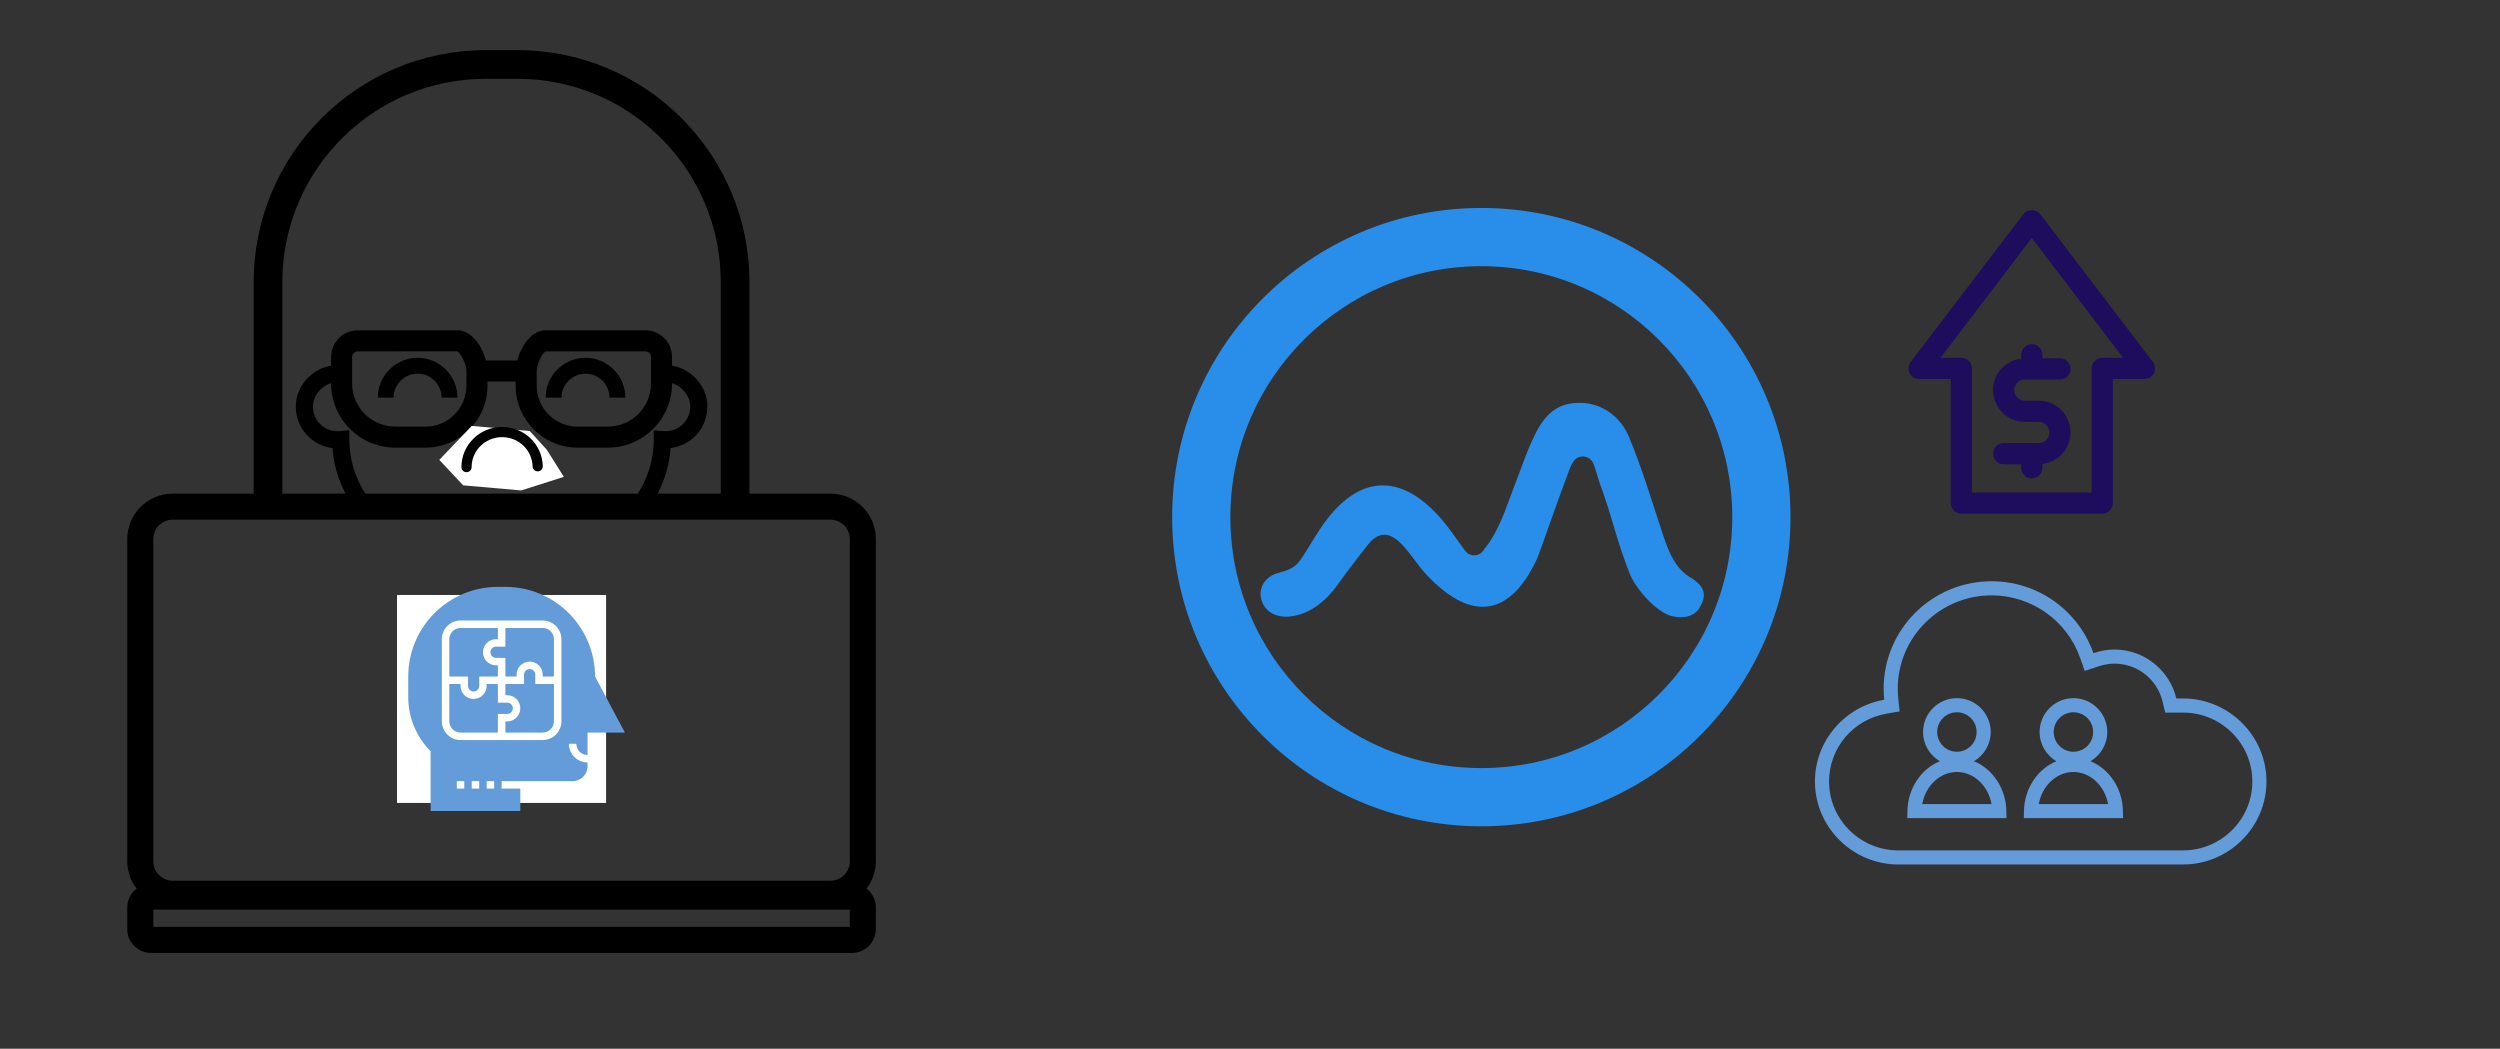 <svg width="2248" height="943" xmlns="http://www.w3.org/2000/svg" xmlns:xlink="http://www.w3.org/1999/xlink" overflow="hidden"><rect width="100%" height="100%" fill="#333333" stroke="none"/><defs><clipPath id="clip0"><rect x="679" y="483" width="2248" height="943"/></clipPath><clipPath id="clip1"><rect x="678" y="482" width="903" height="903"/></clipPath><clipPath id="clip2"><rect x="678" y="482" width="903" height="903"/></clipPath><clipPath id="clip3"><rect x="678" y="482" width="903" height="903"/></clipPath><clipPath id="clip4"><rect x="1036" y="1004" width="215" height="215"/></clipPath><clipPath id="clip5"><rect x="1036" y="1004" width="215" height="215"/></clipPath><clipPath id="clip6"><rect x="1036" y="1004" width="215" height="215"/></clipPath><clipPath id="clip7"><rect x="1732" y="669" width="558" height="558"/></clipPath><clipPath id="clip8"><rect x="1732" y="669" width="558" height="558"/></clipPath><clipPath id="clip9"><rect x="1732" y="669" width="558" height="558"/></clipPath><clipPath id="clip10"><rect x="2354" y="655" width="304" height="307"/></clipPath><clipPath id="clip11"><rect x="2354" y="655" width="304" height="307"/></clipPath><clipPath id="clip12"><rect x="2354" y="655" width="304" height="307"/></clipPath><clipPath id="clip13"><rect x="2311" y="929" width="406" height="408"/></clipPath><clipPath id="clip14"><rect x="2311" y="929" width="406" height="408"/></clipPath><clipPath id="clip15"><rect x="2311" y="929" width="406" height="408"/></clipPath></defs><g clip-path="url(#clip0)" transform="translate(-679 -483)"><g clip-path="url(#clip1)"><g clip-path="url(#clip2)"><g clip-path="url(#clip3)"><path d="M1054.52 819.004C1066.4 819.004 1076.06 828.664 1076.06 840.544L1083.2 840.544 1090.33 840.544C1090.33 820.799 1074.27 804.734 1054.52 804.734 1034.78 804.734 1018.71 820.799 1018.71 840.544L1025.85 840.544 1032.97 840.544C1032.97 828.664 1042.64 819.004 1054.52 819.004Z"/><path d="M1227.03 840.544 1234.15 840.544 1241.29 840.544C1241.29 820.799 1225.22 804.734 1205.48 804.734 1185.73 804.734 1169.67 820.799 1169.67 840.544L1176.8 840.544 1183.94 840.544C1183.94 828.664 1193.6 819.004 1205.48 819.004 1217.36 819.004 1227.03 828.664 1227.03 840.544Z"/><path d="M1129.98 913.858C1129.99 913.858 1129.99 913.858 1130 913.858 1138.24 913.858 1146.51 910.196 1152.66 903.792 1158.83 897.388 1162.18 888.999 1161.87 880.764 1161.74 877.345 1158.92 874.73 1155.45 874.82 1152.04 874.946 1149.37 877.823 1149.51 881.233 1149.7 886.122 1147.6 891.218 1143.76 895.205 1139.91 899.192 1134.9 901.483 1130.01 901.483 1130.01 901.483 1130.01 901.483 1130 901.483 1125.1 901.483 1120.1 899.192 1116.25 895.196 1112.41 891.2 1110.32 886.104 1110.52 881.206 1110.65 877.787 1107.99 874.919 1104.57 874.784 1101.04 874.432 1098.28 877.309 1098.15 880.728 1097.83 888.963 1101.18 897.361 1107.33 903.765 1113.48 910.169 1121.74 913.849 1129.98 913.858Z"/><path d="M1425.72 926.856 1352.88 926.856 1352.88 736.489C1352.88 621.583 1259.39 528.1 1144.49 528.1L1115.52 528.1C1000.61 528.1 907.125 621.583 907.125 736.489L907.125 926.856 834.279 926.856C811.756 926.856 793.419 945.185 793.419 967.708L793.419 1257.5C793.419 1266.75 796.621 1275.18 801.816 1282.04 796.747 1285.97 793.419 1292.05 793.419 1298.94L793.419 1318.42C793.419 1330.26 803.052 1339.89 814.895 1339.89L1445.1 1339.89C1456.93 1339.89 1466.57 1330.26 1466.57 1318.42L1466.57 1298.94C1466.57 1292.04 1463.24 1285.96 1458.17 1282.04 1463.37 1275.18 1466.57 1266.75 1466.57 1257.5L1466.57 967.708C1466.57 945.185 1448.24 926.856 1425.72 926.856ZM932.904 736.489C932.904 635.799 1014.82 553.87 1115.52 553.87L1144.49 553.87C1245.18 553.87 1327.1 635.79 1327.1 736.489L1327.1 926.856 1270.3 926.856C1276.85 914.327 1280.98 900.482 1282.01 885.905 1290.75 884.85 1298.93 880.737 1304.98 874.251 1312.14 866.566 1315.69 856.545 1314.95 846.019 1314.1 833.869 1306.87 822.729 1295.63 816.199L1295.63 816.199C1291.7 813.917 1287.56 812.51 1283.3 811.797L1283.3 804.356 1283.3 803.914C1283.3 790.744 1272.59 780.029 1259.42 780.029L1169.73 780.029C1157.52 780.029 1148.78 792.557 1144.92 804.356 1144.61 805.285 1144.34 806.205 1144.1 807.116L1115.93 807.116C1115.69 806.205 1115.41 805.285 1115.11 804.356 1111.24 792.566 1102.51 780.029 1090.29 780.029L1000.61 780.029C987.439 780.029 976.723 790.744 976.723 803.914L976.723 804.356 976.723 811.797C972.457 812.51 968.325 813.917 964.393 816.208 953.154 822.729 945.938 833.878 945.081 846.028 944.35 856.554 947.886 866.576 955.048 874.26 961.091 880.737 969.273 884.859 977.995 885.914 979.014 900.482 983.145 914.327 989.712 926.865L932.913 926.865 932.913 736.489ZM984.679 870.653C977.941 871.32 971.049 868.821 966.305 863.743 962.093 859.215 960 853.307 960.433 847.092 960.92 840.147 965.394 833.418 972.105 829.521 973.629 828.637 975.163 828.024 976.705 827.546L976.705 827.817C976.705 859.639 1002.59 885.526 1034.41 885.526L1061.66 885.526C1092.35 885.526 1117.33 860.559 1117.33 829.855L1117.33 826.04 1142.67 826.04 1142.67 829.855C1142.67 860.55 1167.64 885.526 1198.34 885.526L1225.58 885.526C1257.41 885.526 1283.29 859.639 1283.29 827.817L1283.29 827.555C1284.84 828.033 1286.36 828.646 1287.9 829.53 1294.61 833.427 1299.08 840.156 1299.57 847.092 1300 853.307 1297.92 859.215 1293.69 863.743 1288.95 868.821 1282.07 871.302 1275.32 870.653L1266.86 869.976 1266.86 878.473C1266.86 896.062 1261.66 912.713 1252.46 926.856L1007.54 926.856C998.353 912.686 993.139 895.999 993.139 878.32L993.139 869.823 984.679 870.653ZM995.629 827.826 995.629 803.923C995.629 801.235 997.902 798.962 1000.59 798.962L1090 798.926C1092.77 799.818 1098.4 809.849 1098.4 816.587L1098.4 829.864C1098.4 850.123 1081.92 866.603 1061.66 866.603L1034.42 866.603C1013.03 866.603 995.629 849.203 995.629 827.826ZM1161.6 829.864 1161.6 816.587C1161.6 809.849 1167.23 799.818 1169.71 798.962L1259.4 798.962C1262.09 798.962 1264.36 801.235 1264.36 803.923L1264.36 827.826C1264.36 849.212 1246.96 866.612 1225.58 866.612L1198.34 866.612C1178.09 866.603 1161.6 850.123 1161.6 829.864ZM1443.14 1316.46 816.862 1316.46 816.862 1300.92 1443.13 1300.92 1443.13 1316.46ZM1443.14 1257.51C1443.14 1267.12 1435.33 1274.93 1425.72 1274.93L834.279 1274.93C824.673 1274.93 816.862 1267.12 816.862 1257.51L816.862 967.708C816.862 958.11 824.673 950.299 834.279 950.299L1425.71 950.299C1435.32 950.299 1443.13 958.11 1443.13 967.708L1443.13 1257.51Z"/><path d="M1130 1071.93C1106.38 1071.93 1087.15 1091.16 1087.15 1114.78 1087.15 1138.4 1106.38 1157.62 1130 1157.62 1153.62 1157.62 1172.84 1138.4 1172.84 1114.78 1172.84 1091.16 1153.62 1071.93 1130 1071.93ZM1130 1139.57C1116.33 1139.57 1105.19 1128.45 1105.19 1114.77 1105.19 1101.09 1116.32 1089.96 1130 1089.96 1143.68 1089.96 1154.8 1101.09 1154.8 1114.77 1154.8 1128.45 1143.68 1139.57 1130 1139.57Z"/></g></g></g><rect x="1036" y="1018" width="188" height="187" fill="#FFFFFF"/><g clip-path="url(#clip4)"><g clip-path="url(#clip5)"><g clip-path="url(#clip6)"><path d="M1167.02 1047.67 1133.42 1047.67 1133.42 1064.47 1125.02 1064.47C1122.25 1064.47 1119.98 1066.73 1119.98 1069.51 1119.98 1072.29 1122.25 1074.55 1125.02 1074.55L1133.42 1074.55 1133.42 1091.34 1143.5 1091.34 1143.5 1089.66C1143.5 1083.18 1148.77 1077.91 1155.26 1077.91 1161.74 1077.91 1167.02 1083.18 1167.02 1089.66L1167.02 1091.34 1177.09 1091.34 1177.09 1057.75C1177.09 1052.19 1172.57 1047.67 1167.02 1047.67Z" fill="#649CD9"/><path d="M1133.42 1010.72 1126.7 1010.72C1082.17 1010.72 1046.08 1046.82 1046.08 1091.34L1046.08 1109.87C1046.08 1128.12 1053.33 1145.62 1066.23 1158.53L1066.23 1212.28 1146.86 1212.28 1146.86 1192.12 1130.06 1192.12 1130.06 1185.41 1146.86 1185.41 1193.89 1185.41C1201.31 1185.41 1207.33 1179.39 1207.33 1171.97L1207.33 1168.61C1198.07 1168.61 1190.53 1161.07 1190.53 1151.81L1197.25 1151.81C1197.25 1157.37 1201.77 1161.89 1207.33 1161.89L1207.33 1141.73 1240.92 1141.73 1214.05 1091.34 1214.05 1091.34C1214.05 1046.82 1177.95 1010.72 1133.42 1010.72ZM1096.47 1192.12 1089.75 1192.12 1089.75 1185.41 1096.47 1185.41 1096.47 1192.12ZM1109.91 1192.12 1103.19 1192.12 1103.19 1185.41 1109.91 1185.41 1109.91 1192.12ZM1123.34 1192.12 1116.62 1192.12 1116.62 1185.41 1123.34 1185.41 1123.34 1192.12ZM1183.81 1131.66C1183.81 1140.92 1176.28 1148.45 1167.02 1148.45L1093.11 1148.45C1083.85 1148.45 1076.31 1140.92 1076.31 1131.66L1076.31 1057.75C1076.31 1048.49 1083.85 1040.95 1093.11 1040.95L1167.02 1040.95C1176.28 1040.95 1183.81 1048.49 1183.81 1057.75L1183.81 1131.66Z" fill="#649CD9"/><path d="M1099.83 1099.74C1099.83 1102.52 1102.09 1104.78 1104.87 1104.78 1107.65 1104.78 1109.91 1102.52 1109.91 1099.74L1109.91 1091.34 1126.7 1091.34 1126.7 1081.27 1125.02 1081.27C1118.54 1081.27 1113.27 1075.99 1113.27 1069.51 1113.27 1063.02 1118.54 1057.75 1125.02 1057.75L1126.7 1057.75 1126.7 1047.67 1093.11 1047.67C1087.55 1047.67 1083.03 1052.19 1083.03 1057.75L1083.03 1091.34 1099.83 1091.34 1099.83 1099.74Z" fill="#649CD9"/><path d="M1160.3 1089.66C1160.3 1086.89 1158.04 1084.62 1155.26 1084.62 1152.48 1084.62 1150.22 1086.89 1150.22 1089.66L1150.22 1098.06 1133.42 1098.06 1133.42 1108.14 1135.1 1108.14C1141.59 1108.14 1146.86 1113.41 1146.86 1119.9 1146.86 1126.38 1141.59 1131.66 1135.1 1131.66L1133.42 1131.66 1133.42 1141.73 1167.02 1141.73C1172.57 1141.73 1177.09 1137.21 1177.09 1131.66L1177.09 1098.06 1160.3 1098.06 1160.3 1089.66Z" fill="#649CD9"/><path d="M1140.14 1119.9C1140.14 1117.12 1137.88 1114.86 1135.1 1114.86L1126.7 1114.86 1126.7 1098.06 1116.62 1098.06 1116.62 1099.74C1116.62 1106.23 1111.35 1111.5 1104.87 1111.5 1098.38 1111.5 1093.11 1106.23 1093.11 1099.74L1093.11 1098.06 1083.03 1098.06 1083.03 1131.66C1083.03 1137.21 1087.55 1141.73 1093.11 1141.73L1126.7 1141.73 1126.7 1124.94 1135.1 1124.94C1137.88 1124.94 1140.14 1122.68 1140.14 1119.9Z" fill="#649CD9"/></g></g></g><path d="M1103.15 866 1074 896.526 1095.48 919.421 1147.64 924 1186 911.789 1170.66 887.368 1155.31 870.579 1103.15 866Z" fill="#FFFFFF" fill-rule="evenodd"/><path d="M1098.5 903C1098.5 885.603 1112.83 871.5 1130.5 871.5 1147.88 871.5 1162.08 885.15 1162.49 902.25" stroke="#000000" stroke-width="9.167" stroke-linecap="round" stroke-linejoin="round" stroke-miterlimit="10" fill="none" fill-rule="evenodd"/><g clip-path="url(#clip7)"><g clip-path="url(#clip8)"><g clip-path="url(#clip9)"><path d="M2011 1173.66C1886.37 1173.66 1785.34 1072.63 1785.34 948 1785.34 823.373 1886.37 722.344 2011 722.344 2135.63 722.344 2236.66 823.373 2236.66 948 2236.66 1072.63 2135.63 1173.66 2011 1173.66M2011 670C1857.47 670 1733 794.466 1733 948 1733 1101.53 1857.47 1226 2011 1226 2164.53 1226 2289 1101.53 2289 948 2289 794.466 2164.53 670 2011 670M2039.08 924.305C2045.89 907.199 2051.39 889.444 2059.62 873.057 2068.28 855.806 2079.52 844.577 2100.69 845.227 2120.96 845.848 2136.72 858.827 2143.78 875.868 2154.93 902.805 2163.08 929.509 2172.18 957.257 2178 974.97 2183.67 994.281 2200.84 1003.35 2216.71 1013.91 2210.45 1023.88 2206.33 1030.99 2198.35 1040.88 2185.3 1037.52 2184.15 1037.37 2170.75 1035.61 2150.47 1014.04 2144.42 998.75 2132.02 967.44 2129.32 949.423 2117.6 917.839 2116.4 914.599 2113.17 902.471 2111.38 899.016 2107.73 891.955 2097.7 891.553 2093.57 898.342 2092.38 900.317 2091.39 902.191 2090.63 904.154 2081.88 926.685 2063.28 980.663 2061.43 984.707 2037.47 1037.01 2002.49 1043.38 1961.53 999.547 1954.58 992.109 1948.18 982.057 1941.42 974.493 1929.29 960.914 1918.76 959.756 1907.91 974.173 1899.88 984.828 1891.46 995.023 1883.85 1006.01 1872.81 1021.96 1858.28 1035.31 1838.65 1037.37 1827.53 1038.54 1816.18 1033.77 1813.11 1021.73 1810.24 1010.44 1817.95 1000.92 1827.97 998.288 1843.11 994.3 1845.32 991.646 1852.85 979.599 1853.86 977.981 1861.43 965.909 1862.43 964.278 1898.86 904.658 1943.61 905.297 1984.34 961.481 1987.25 965.486 1992.02 972.114 1996.34 978.115 2000.74 984.24 2010.06 983.573 2013.54 976.882 2027.28 960.449 2033.99 937.071 2039.08 924.307" fill="#298EEA"/></g></g></g><g clip-path="url(#clip10)"><g clip-path="url(#clip11)"><g clip-path="url(#clip12)"><path d="M142.5 145.54 142.5 149.023C128.313 150.607 117.167 162.577 117.167 177.207 117.167 192.913 129.96 205.707 145.667 205.707L158.333 205.707C163.59 205.707 167.833 209.95 167.833 215.207 167.833 220.463 163.59 224.707 158.333 224.707L126.667 224.707C121.41 224.707 117.167 228.95 117.167 234.207 117.167 239.463 121.41 243.707 126.667 243.707L142.5 243.707 142.5 246.873C142.5 252.13 146.743 256.373 152 256.373 157.257 256.373 161.5 252.13 161.5 246.873L161.5 243.39C175.687 241.807 186.833 229.837 186.833 215.207 186.833 199.5 174.04 186.707 158.333 186.707L145.667 186.707C140.41 186.707 136.167 182.463 136.167 177.207 136.167 171.95 140.41 167.707 145.667 167.707L177.333 167.707C182.59 167.707 186.833 163.463 186.833 158.207 186.833 152.95 182.59 148.707 177.333 148.707L161.5 148.707 161.5 145.54C161.5 140.283 157.257 136.04 152 136.04 146.743 136.04 142.5 140.347 142.5 145.54Z" fill="#1D0D5C" transform="matrix(1 0 0 1.003 2354 656)"/><path d="M159.537 19.443C155.927 14.757 148.01 14.757 144.463 19.443L43.13 152C40.913 154.85 40.533 158.713 42.18 162.007 43.763 165.237 47.057 167.263 50.667 167.263L79.167 167.263 79.167 278.54C79.167 283.797 83.41 288.04 88.667 288.04L215.333 288.04C220.59 288.04 224.833 283.797 224.833 278.54L224.833 167.263 253.333 167.263C256.943 167.263 260.237 165.237 261.82 162.007 263.403 158.777 263.023 154.913 260.87 152L159.537 19.443ZM215.333 148.263C210.077 148.263 205.833 152.507 205.833 157.763 205.833 157.763 205.833 157.763 205.833 157.763 205.833 157.763 205.833 157.763 205.833 157.763L205.833 269.04 98.167 269.04 98.167 157.763C98.167 157.763 98.167 157.763 98.167 157.763 98.167 157.763 98.167 157.763 98.167 157.763 98.167 152.507 93.923 148.263 88.667 148.263L69.92 148.263 152 40.85 234.08 148.263 215.333 148.263Z" fill="#1D0D5C" transform="matrix(1 0 0 1.003 2354 656)"/></g></g></g><g clip-path="url(#clip13)"><g clip-path="url(#clip14)"><g clip-path="url(#clip15)"><path d="M158.873 88.343C194.626 88.343 226.599 110.927 238.449 144.549L242.598 156.323 254.435 152.364C259.523 150.664 264.775 149.725 269.191 149.725 289.96 149.725 307.824 163.821 312.62 183.994L314.942 193.751 324.965 193.751 330.979 193.751C365.349 193.751 393.312 221.549 393.312 255.704 393.312 289.871 365.349 317.67 330.979 317.67L75.021 317.67C40.651 317.657 12.688 289.871 12.688 255.691 12.688 225.52 34.459 199.866 64.453 194.702L76.125 192.698 74.907 180.911C74.615 178.031 74.463 175.113 74.463 172.258 74.463 125.987 112.335 88.343 158.873 88.343M158.873 75.656C105.255 75.656 61.775 118.92 61.775 172.271 61.775 175.633 61.953 178.957 62.283 182.218 27.05 188.282 0 218.961 0 255.691 0 296.748 33.761 330.344 75.021 330.344L330.979 330.344C372.239 330.344 406 296.748 406 255.691 406 214.647 372.239 181.051 330.979 181.051L324.965 181.051C318.989 155.891 296.317 137.038 269.191 137.038 262.606 137.038 255.932 138.484 250.413 140.336 237.155 102.693 201.224 75.656 158.873 75.656L158.873 75.656Z" fill="#649CD9" transform="matrix(1 0 0 1 2311 930)"/><path d="M172.22 288.691 83.04 288.691 83.154 282.233C83.509 261.781 95.626 244.298 112.297 237.497 103.276 232.207 97.212 222.425 97.212 211.221 97.212 194.436 110.863 180.784 127.636 180.784 144.409 180.784 158.061 194.436 158.061 211.209 158.061 222.399 151.984 232.194 142.975 237.485 159.634 244.285 171.763 261.768 172.119 282.221L172.22 288.691ZM96.476 276.004 158.797 276.004C155.815 259.612 142.874 247.165 127.636 247.165 112.399 247.165 99.457 259.612 96.476 276.004ZM127.636 193.472C117.854 193.472 109.899 201.427 109.899 211.221 109.899 221.004 117.854 228.971 127.636 228.971 137.418 228.971 145.373 221.004 145.373 211.221 145.373 201.427 137.418 193.472 127.636 193.472Z" fill="#649CD9" transform="matrix(1 0 0 1 2311 930)"/><path d="M277.032 288.691 187.838 288.691 187.953 282.233C188.308 261.781 200.424 244.298 217.096 237.497 208.075 232.207 202.01 222.425 202.01 211.221 202.01 194.436 215.662 180.784 232.435 180.784 249.208 180.784 262.86 194.436 262.86 211.209 262.86 222.399 256.782 232.194 247.774 237.485 264.433 244.285 276.562 261.768 276.93 282.221L277.032 288.691ZM201.262 276.004 263.583 276.004C260.601 259.612 247.66 247.165 232.422 247.165 217.185 247.165 204.256 259.612 201.262 276.004ZM232.422 193.472C222.64 193.472 214.685 201.427 214.685 211.221 214.685 221.004 222.64 228.971 232.422 228.971 242.204 228.971 250.159 221.004 250.159 211.221 250.172 201.427 242.217 193.472 232.422 193.472Z" fill="#649CD9" transform="matrix(1 0 0 1 2311 930)"/></g></g></g></g></svg>